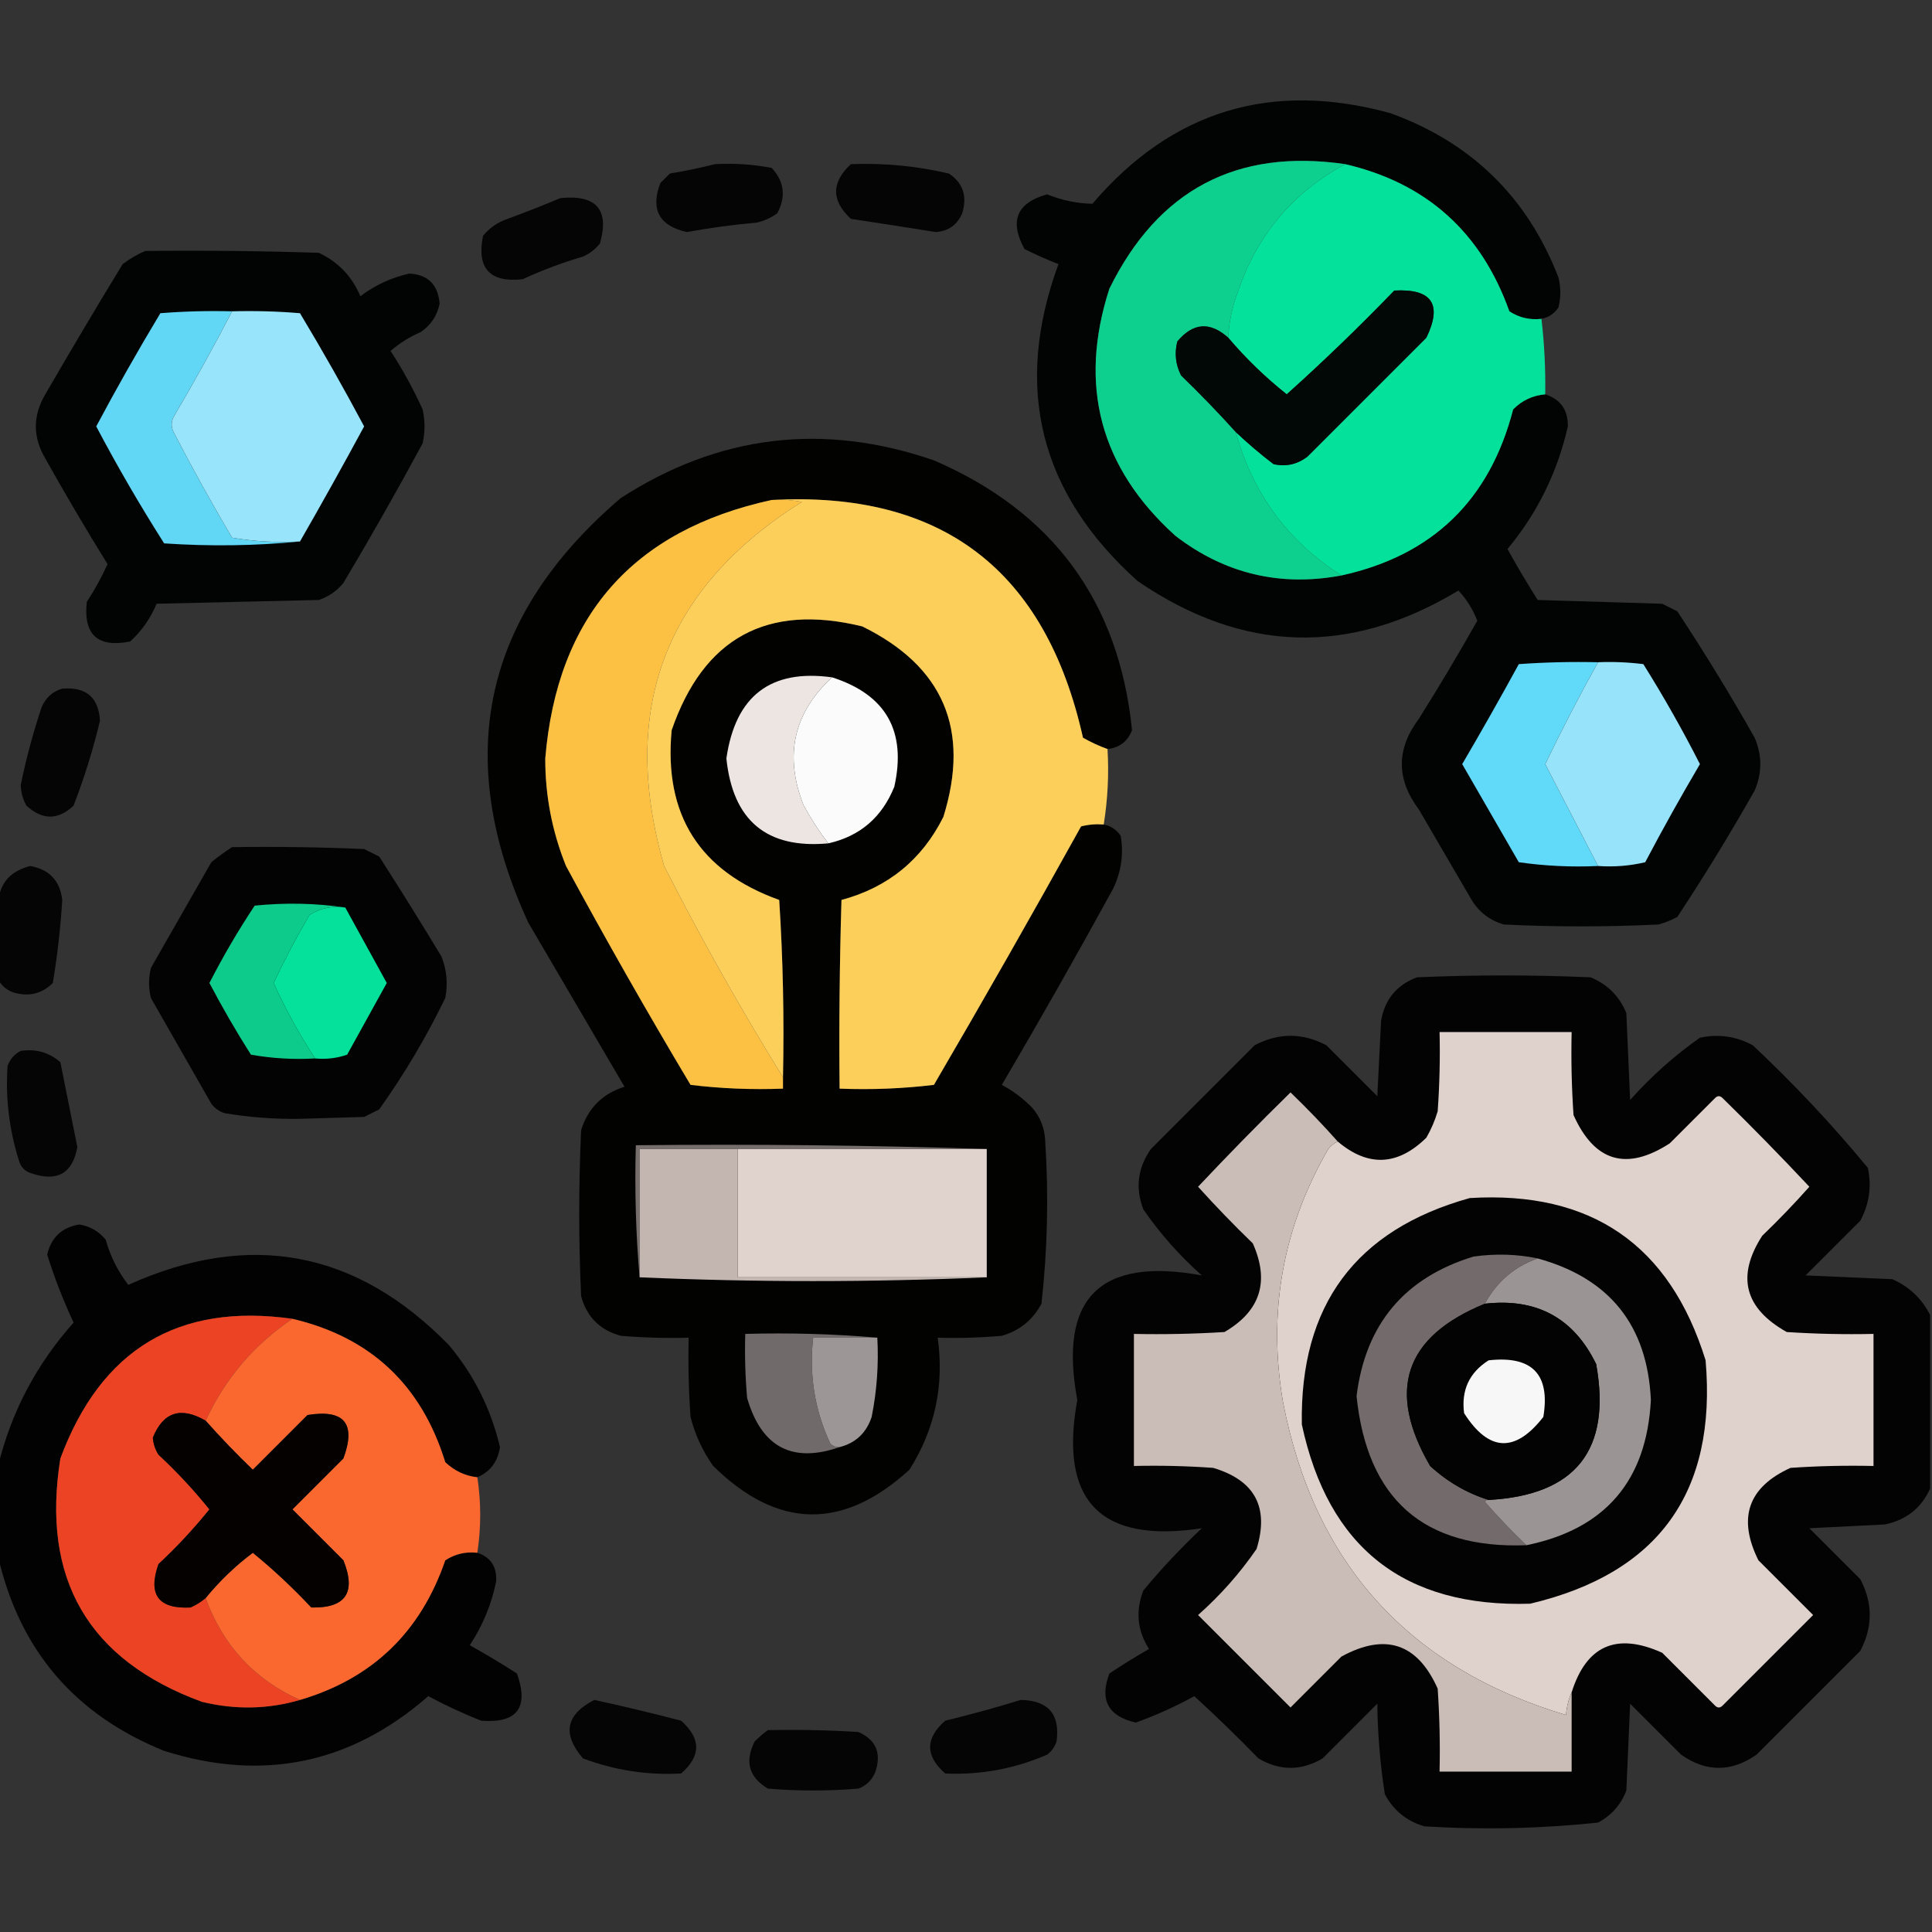 <?xml version="1.0" encoding="UTF-8"?>
<!DOCTYPE svg PUBLIC "-//W3C//DTD SVG 1.1//EN" "http://www.w3.org/Graphics/SVG/1.1/DTD/svg11.dtd">
<svg xmlns="http://www.w3.org/2000/svg" version="1.1" width="512px" height="512px" style="shape-rendering:geometricPrecision; text-rendering:geometricPrecision; image-rendering:optimizeQuality; fill-rule:evenodd; clip-rule:evenodd" xmlns:xlink="http://www.w3.org/1999/xlink">
<rect width="100%" height="100%" fill="#333333" stroke="none"/>
<g><path style="opacity:0.954" fill="#010202" d="M 408.5,84.5 C 405.398,84.846 402.565,84.179 400,82.5C 392.515,61.507 378.015,48.507 356.5,43.5C 327.744,39.297 306.91,50.297 294,76.5C 285.705,102.157 291.539,123.991 311.5,142C 324.581,152.05 339.248,155.55 355.5,152.5C 379.624,147.211 394.791,132.544 401,108.5C 403.326,106.131 406.16,104.797 409.5,104.5C 413.56,105.801 415.56,108.634 415.5,113C 412.73,125.17 407.397,136.003 399.5,145.5C 402.041,150.082 404.707,154.582 407.5,159C 418.5,159.333 429.5,159.667 440.5,160C 441.833,160.667 443.167,161.333 444.5,162C 451.71,172.916 458.543,184.083 465,195.5C 467,200.167 467,204.833 465,209.5C 458.543,220.917 451.71,232.084 444.5,243C 442.913,243.862 441.246,244.529 439.5,245C 425.833,245.667 412.167,245.667 398.5,245C 394.814,243.911 391.981,241.745 390,238.5C 385.333,230.5 380.667,222.5 376,214.5C 370,206.5 370,198.5 376,190.5C 381.366,181.964 386.532,173.297 391.5,164.5C 390.32,161.46 388.653,158.794 386.5,156.5C 357.693,173.899 329.359,173.066 301.5,154C 275.513,130.718 268.513,102.718 280.5,70C 277.481,68.821 274.481,67.487 271.5,66C 267.431,58.572 269.431,53.739 277.5,51.5C 281.403,53.086 285.403,53.919 289.5,54C 310.592,29.306 336.926,21.306 368.5,30C 389.935,37.769 404.769,52.269 413,73.5C 413.667,76.167 413.667,78.833 413,81.5C 411.871,83.141 410.371,84.141 408.5,84.5 Z"/></g>
<g><path style="opacity:1" fill="#0dd08e" d="M 356.5,43.5 C 342.551,51.042 333.051,62.375 328,77.5C 326.53,81.378 325.697,85.378 325.5,89.5C 320.661,85.168 316.161,85.501 312,90.5C 311.21,93.634 311.543,96.634 313,99.5C 318.037,104.369 322.87,109.369 327.5,114.5C 331.99,130.844 341.323,143.511 355.5,152.5C 339.248,155.55 324.581,152.05 311.5,142C 291.539,123.991 285.705,102.157 294,76.5C 306.91,50.297 327.744,39.297 356.5,43.5 Z"/></g>
<g><path style="opacity:0.901" fill="#000000" d="M 189.5,43.5 C 194.565,43.219 199.565,43.552 204.5,44.5C 207.845,48.085 208.345,52.085 206,56.5C 204.352,57.717 202.519,58.55 200.5,59C 194.295,59.553 188.128,60.386 182,61.5C 174.668,59.834 172.334,55.501 175,48.5C 175.833,47.667 176.667,46.833 177.5,46C 181.665,45.295 185.665,44.461 189.5,43.5 Z"/></g>
<g><path style="opacity:0.91" fill="#000000" d="M 225.5,43.5 C 234.295,43.164 242.962,43.997 251.5,46C 255.212,48.513 256.378,52.013 255,56.5C 253.688,59.581 251.355,61.248 248,61.5C 240.544,60.302 233.044,59.136 225.5,58C 220.272,53.177 220.272,48.344 225.5,43.5 Z"/></g>
<g><path style="opacity:0.999" fill="#04e19a" d="M 356.5,43.5 C 378.015,48.507 392.515,61.507 400,82.5C 402.565,84.179 405.398,84.846 408.5,84.5C 409.276,91.137 409.609,97.804 409.5,104.5C 406.16,104.797 403.326,106.131 401,108.5C 394.791,132.544 379.624,147.211 355.5,152.5C 341.323,143.511 331.99,130.844 327.5,114.5C 330.667,117.498 334,120.331 337.5,123C 340.783,123.743 343.783,123.076 346.5,121C 357,110.5 367.5,100 378,89.5C 382.303,80.62 379.47,76.453 369.5,77C 360.292,86.543 350.792,95.71 341,104.5C 335.342,100.009 330.176,95.009 325.5,89.5C 325.697,85.378 326.53,81.378 328,77.5C 333.051,62.375 342.551,51.042 356.5,43.5 Z"/></g>
<g><path style="opacity:0.903" fill="#000000" d="M 148.5,52.5 C 158.043,51.531 161.543,55.531 159,64.5C 157.786,66.049 156.286,67.216 154.5,68C 149.012,69.607 143.678,71.607 138.5,74C 129.783,74.949 126.283,71.116 128,62.5C 129.731,60.383 131.898,58.883 134.5,58C 139.306,56.237 143.972,54.404 148.5,52.5 Z"/></g>
<g><path style="opacity:0.951" fill="#010202" d="M 38.5,66.5 C 53.837,66.333 69.17,66.5 84.5,67C 89.629,69.419 93.296,73.252 95.5,78.5C 99.442,75.534 103.775,73.534 108.5,72.5C 113.44,72.773 116.106,75.439 116.5,80.5C 115.85,83.655 114.183,86.155 111.5,88C 108.567,89.271 105.901,90.938 103.5,93C 106.714,97.926 109.548,103.093 112,108.5C 112.667,111.5 112.667,114.5 112,117.5C 105.253,129.996 98.253,142.329 91,154.5C 89.269,156.617 87.102,158.117 84.5,159C 70.167,159.333 55.833,159.667 41.5,160C 39.905,163.858 37.572,167.191 34.5,170C 25.884,171.717 22.051,168.217 23,159.5C 25.087,156.327 26.921,152.994 28.5,149.5C 22.801,140.297 17.301,130.964 12,121.5C 8.667,115.833 8.667,110.167 12,104.5C 18.707,92.917 25.541,81.417 32.5,70C 34.432,68.541 36.432,67.375 38.5,66.5 Z"/></g>
<g><path style="opacity:1" fill="#020805" d="M 327.5,114.5 C 322.87,109.369 318.037,104.369 313,99.5C 311.543,96.634 311.21,93.634 312,90.5C 316.161,85.501 320.661,85.168 325.5,89.5C 330.176,95.009 335.342,100.009 341,104.5C 350.792,95.71 360.292,86.543 369.5,77C 379.47,76.453 382.303,80.62 378,89.5C 367.5,100 357,110.5 346.5,121C 343.783,123.076 340.783,123.743 337.5,123C 334,120.331 330.667,117.498 327.5,114.5 Z"/></g>
<g><path style="opacity:1" fill="#61d6f5" d="M 61.5,82.5 C 56.611,91.94 51.445,101.273 46,110.5C 45.333,111.833 45.333,113.167 46,114.5C 50.899,123.962 56.065,133.296 61.5,142.5C 67.463,143.496 73.463,143.829 79.5,143.5C 67.674,144.66 55.674,144.826 43.5,144C 37.085,133.916 31.085,123.582 25.5,113C 30.907,102.854 36.573,92.854 42.5,83C 48.825,82.501 55.158,82.334 61.5,82.5 Z"/></g>
<g><path style="opacity:1" fill="#98e4fa" d="M 61.5,82.5 C 67.509,82.334 73.509,82.501 79.5,83C 85.427,92.854 91.094,102.854 96.5,113C 90.955,123.259 85.288,133.425 79.5,143.5C 73.463,143.829 67.463,143.496 61.5,142.5C 56.065,133.296 50.899,123.962 46,114.5C 45.333,113.167 45.333,111.833 46,110.5C 51.445,101.273 56.611,91.94 61.5,82.5 Z"/></g>
<g><path style="opacity:0.971" fill="#020201" d="M 293.5,198.5 C 291.333,197.731 289.166,196.731 287,195.5C 277.082,151.046 249.582,130.046 204.5,132.5C 167.653,140.517 147.653,163.35 144.5,201C 144.48,210.86 146.313,220.36 150,229.5C 160.6,249.09 171.6,268.424 183,287.5C 191.081,288.482 199.248,288.816 207.5,288.5C 207.5,287.5 207.5,286.5 207.5,285.5C 207.833,269.819 207.499,254.152 206.5,238.5C 185.372,230.918 175.872,215.918 178,193.5C 186.476,169.012 203.309,159.845 228.5,166C 250.032,176.576 257.198,193.409 250,216.5C 244.316,227.846 235.316,235.18 223,238.5C 222.5,255.163 222.333,271.83 222.5,288.5C 230.86,288.831 239.193,288.498 247.5,287.5C 260.801,264.733 273.801,241.9 286.5,219C 288.473,218.505 290.473,218.338 292.5,218.5C 294.371,218.859 295.871,219.859 297,221.5C 297.809,226.363 297.142,231.03 295,235.5C 285.42,252.996 275.586,270.329 265.5,287.5C 268.404,289.055 271.07,291.055 273.5,293.5C 275.717,296.068 276.884,299.068 277,302.5C 277.93,316.889 277.597,331.222 276,345.5C 273.685,349.817 270.185,352.65 265.5,354C 259.843,354.499 254.176,354.666 248.5,354.5C 250.269,367.16 247.769,378.826 241,389.5C 223.38,405.6 206.047,405.267 189,388.5C 186.196,384.557 184.196,380.223 183,375.5C 182.5,368.508 182.334,361.508 182.5,354.5C 176.491,354.666 170.491,354.499 164.5,354C 159,352.5 155.5,349 154,343.5C 153.333,328.833 153.333,314.167 154,299.5C 155.833,293.667 159.667,289.833 165.5,288C 157,273.5 148.5,259 140,244.5C 119.834,200.678 128.001,163.178 164.5,132C 190.474,115.214 218.14,111.88 247.5,122C 279.047,135.619 296.547,159.452 300,193.5C 298.841,196.493 296.675,198.16 293.5,198.5 Z"/></g>
<g><path style="opacity:1" fill="#fcc143" d="M 204.5,132.5 C 207.187,132.336 209.854,132.503 212.5,133C 176.194,155.815 164.027,187.981 176,229.5C 185.753,248.683 196.253,267.349 207.5,285.5C 207.5,286.5 207.5,287.5 207.5,288.5C 199.248,288.816 191.081,288.482 183,287.5C 171.6,268.424 160.6,249.09 150,229.5C 146.313,220.36 144.48,210.86 144.5,201C 147.653,163.35 167.653,140.517 204.5,132.5 Z"/></g>
<g><path style="opacity:1" fill="#fcce5a" d="M 204.5,132.5 C 249.582,130.046 277.082,151.046 287,195.5C 289.166,196.731 291.333,197.731 293.5,198.5C 293.902,205.113 293.569,211.78 292.5,218.5C 290.473,218.338 288.473,218.505 286.5,219C 273.801,241.9 260.801,264.733 247.5,287.5C 239.193,288.498 230.86,288.831 222.5,288.5C 222.333,271.83 222.5,255.163 223,238.5C 235.316,235.18 244.316,227.846 250,216.5C 257.198,193.409 250.032,176.576 228.5,166C 203.309,159.845 186.476,169.012 178,193.5C 175.872,215.918 185.372,230.918 206.5,238.5C 207.499,254.152 207.833,269.819 207.5,285.5C 196.253,267.349 185.753,248.683 176,229.5C 164.027,187.981 176.194,155.815 212.5,133C 209.854,132.503 207.187,132.336 204.5,132.5 Z"/></g>
<g><path style="opacity:1" fill="#61d9f9" d="M 423.5,175.5 C 418.586,184.326 413.92,193.326 409.5,202.5C 414.185,211.511 418.852,220.511 423.5,229.5C 416.468,229.83 409.468,229.497 402.5,228.5C 397.5,219.833 392.5,211.167 387.5,202.5C 392.627,193.748 397.627,184.914 402.5,176C 409.492,175.5 416.492,175.334 423.5,175.5 Z"/></g>
<g><path style="opacity:1" fill="#97e4fa" d="M 423.5,175.5 C 427.514,175.334 431.514,175.501 435.5,176C 440.88,184.59 445.88,193.423 450.5,202.5C 445.466,211.039 440.633,219.706 436,228.5C 431.934,229.464 427.767,229.797 423.5,229.5C 418.852,220.511 414.185,211.511 409.5,202.5C 413.92,193.326 418.586,184.326 423.5,175.5 Z"/></g>
<g><path style="opacity:1" fill="#ede5e1" d="M 220.5,179.5 C 210.25,188.982 207.75,200.316 213,213.5C 214.928,217.032 217.095,220.366 219.5,223.5C 203.211,224.995 194.211,217.495 192.5,201C 194.887,184.418 204.22,177.252 220.5,179.5 Z"/></g>
<g><path style="opacity:1" fill="#fbfbfb" d="M 220.5,179.5 C 234.795,184.084 240.295,193.75 237,208.5C 233.724,216.618 227.89,221.618 219.5,223.5C 217.095,220.366 214.928,217.032 213,213.5C 207.75,200.316 210.25,188.982 220.5,179.5 Z"/></g>
<g><path style="opacity:0.892" fill="#000000" d="M 16.5,182.5 C 22.785,181.956 26.118,184.789 26.5,191C 24.669,198.658 22.336,206.158 19.5,213.5C 15.385,217.378 11.219,217.378 7,213.5C 6.042,211.801 5.542,209.967 5.5,208C 6.923,201.063 8.756,194.23 11,187.5C 12.107,184.887 13.94,183.22 16.5,182.5 Z"/></g>
<g><path style="opacity:0.95" fill="#000201" d="M 61.5,224.5 C 73.171,224.333 84.838,224.5 96.5,225C 97.833,225.667 99.167,226.333 100.5,227C 106.125,235.749 111.625,244.583 117,253.5C 118.405,257.072 118.738,260.739 118,264.5C 112.963,274.855 107.13,284.689 100.5,294C 99.167,294.667 97.833,295.333 96.5,296C 90.833,296.167 85.167,296.333 79.5,296.5C 72.757,296.607 66.09,296.107 59.5,295C 58.069,294.535 56.903,293.701 56,292.5C 50.667,283.167 45.333,273.833 40,264.5C 39.333,261.833 39.333,259.167 40,256.5C 45.333,247.167 50.667,237.833 56,228.5C 57.812,227.023 59.645,225.69 61.5,224.5 Z"/></g>
<g><path style="opacity:0.905" fill="#000000" d="M -0.5,259.5 C -0.5,253.167 -0.5,246.833 -0.5,240.5C -0.565,234.642 2.269,230.975 8,229.5C 13.075,230.408 15.909,233.408 16.5,238.5C 16.037,245.92 15.203,253.253 14,260.5C 11.091,263.394 7.591,264.227 3.5,263C 1.65,262.31 0.316,261.144 -0.5,259.5 Z"/></g>
<g><path style="opacity:1" fill="#0dcc8b" d="M 91.5,240.5 C 87.993,239.994 84.826,240.66 82,242.5C 78.561,248.379 75.394,254.379 72.5,260.5C 75.654,267.478 79.321,274.145 83.5,280.5C 77.794,280.829 72.128,280.495 66.5,279.5C 62.581,273.33 58.914,266.997 55.5,260.5C 59.122,253.42 63.122,246.587 67.5,240C 75.677,239.177 83.677,239.344 91.5,240.5 Z"/></g>
<g><path style="opacity:1" fill="#05e09a" d="M 91.5,240.5 C 95.154,247.14 98.821,253.806 102.5,260.5C 99,266.833 95.5,273.167 92,279.5C 89.281,280.444 86.448,280.777 83.5,280.5C 79.321,274.145 75.654,267.478 72.5,260.5C 75.394,254.379 78.561,248.379 82,242.5C 84.826,240.66 87.993,239.994 91.5,240.5 Z"/></g>
<g><path style="opacity:0.964" fill="#020202" d="M 511.5,348.5 C 511.5,363.833 511.5,379.167 511.5,394.5C 509.181,399.64 505.181,402.806 499.5,404C 492.833,404.333 486.167,404.667 479.5,405C 484,409.5 488.5,414 493,418.5C 496.333,424.833 496.333,431.167 493,437.5C 483.833,446.667 474.667,455.833 465.5,465C 458.833,469.667 452.167,469.667 445.5,465C 441,460.5 436.5,456 432,451.5C 431.667,459.167 431.333,466.833 431,474.5C 429.558,478.275 427.058,481.108 423.5,483C 408.235,484.619 392.901,484.952 377.5,484C 372.815,482.65 369.315,479.817 367,475.5C 365.765,467.577 365.098,459.577 365,451.5C 360.167,456.333 355.333,461.167 350.5,466C 344.833,469.333 339.167,469.333 333.5,466C 327.985,460.318 322.319,454.818 316.5,449.5C 311.499,452.251 306.332,454.585 301,456.5C 293.677,454.853 291.343,450.52 294,443.5C 297.416,441.208 300.916,439.041 304.5,437C 301.385,432.089 300.885,426.922 303,421.5C 307.8,415.698 312.967,410.198 318.5,405C 291.604,409.104 280.604,397.771 285.5,371C 280.463,344.037 291.463,333.037 318.5,338C 312.59,332.761 307.423,326.928 303,320.5C 300.828,314.855 301.495,309.522 305,304.5C 314.167,295.333 323.333,286.167 332.5,277C 338.833,273.667 345.167,273.667 351.5,277C 356,281.5 360.5,286 365,290.5C 365.333,283.833 365.667,277.167 366,270.5C 366.996,264.841 370.162,261.007 375.5,259C 390.833,258.333 406.167,258.333 421.5,259C 426,260.833 429.167,264 431,268.5C 431.333,276.167 431.667,283.833 432,291.5C 437.571,285.258 443.738,279.758 450.5,275C 455.44,273.959 460.106,274.626 464.5,277C 475.399,287.23 485.566,298.063 495,309.5C 496.041,314.44 495.374,319.106 493,323.5C 488.167,328.333 483.333,333.167 478.5,338C 486.167,338.333 493.833,338.667 501.5,339C 506.02,341.022 509.353,344.189 511.5,348.5 Z"/></g>
<g><path style="opacity:1" fill="#dfd1cc" d="M 416.5,448.5 C 415.691,450.292 415.191,452.292 415,454.5C 373.24,441.982 348.24,414.315 340,371.5C 335.932,347.704 339.932,325.371 352,304.5C 352.708,303.619 353.542,302.953 354.5,302.5C 362.542,309.307 370.375,308.974 378,301.5C 379.275,299.283 380.275,296.949 381,294.5C 381.5,287.508 381.666,280.508 381.5,273.5C 393.167,273.5 404.833,273.5 416.5,273.5C 416.334,280.841 416.5,288.174 417,295.5C 422.563,307.909 431.063,310.409 442.5,303C 446.5,299 450.5,295 454.5,291C 455.167,290.333 455.833,290.333 456.5,291C 464.348,298.681 472.015,306.514 479.5,314.5C 475.515,318.985 471.349,323.318 467,327.5C 460.117,338.2 462.284,346.7 473.5,353C 481.159,353.5 488.826,353.666 496.5,353.5C 496.5,365.167 496.5,376.833 496.5,388.5C 489.159,388.334 481.826,388.5 474.5,389C 463.257,394.112 460.424,402.279 466,413.5C 470.833,418.333 475.667,423.167 480.5,428C 472.5,436 464.5,444 456.5,452C 455.833,452.667 455.167,452.667 454.5,452C 449.833,447.333 445.167,442.667 440.5,438C 428.416,432.547 420.416,436.047 416.5,448.5 Z"/></g>
<g><path style="opacity:0.907" fill="#000000" d="M 5.5,278.5 C 9.516,277.9 13.016,278.9 16,281.5C 17.498,288.988 18.998,296.488 20.5,304C 19.25,310.901 15.25,313.234 8.5,311C 6.667,310.5 5.5,309.333 5,307.5C 2.431,299.331 1.431,290.998 2,282.5C 2.69,280.65 3.856,279.316 5.5,278.5 Z"/></g>
<g><path style="opacity:1" fill="#cabcb7" d="M 354.5,302.5 C 353.542,302.953 352.708,303.619 352,304.5C 339.932,325.371 335.932,347.704 340,371.5C 348.24,414.315 373.24,441.982 415,454.5C 415.191,452.292 415.691,450.292 416.5,448.5C 416.5,455.5 416.5,462.5 416.5,469.5C 404.833,469.5 393.167,469.5 381.5,469.5C 381.666,462.159 381.5,454.826 381,447.5C 375.635,435.489 367.135,432.656 355.5,439C 351,443.5 346.5,448 342,452.5C 333.833,444.333 325.667,436.167 317.5,428C 323.41,422.761 328.577,416.928 333,410.5C 336.398,399.462 332.564,392.295 321.5,389C 314.508,388.5 307.508,388.334 300.5,388.5C 300.5,376.833 300.5,365.167 300.5,353.5C 308.507,353.666 316.507,353.5 324.5,353C 334.019,347.442 336.519,339.609 332,329.5C 326.985,324.652 322.152,319.652 317.5,314.5C 325.486,306.014 333.652,297.681 342,289.5C 346.37,293.702 350.537,298.036 354.5,302.5 Z"/></g>
<g><path style="opacity:1" fill="#766e6b" d="M 261.5,304.5 C 239.5,304.5 217.5,304.5 195.5,304.5C 186.833,304.5 178.167,304.5 169.5,304.5C 169.5,315.833 169.5,327.167 169.5,338.5C 168.505,327.012 168.172,315.345 168.5,303.5C 199.671,303.169 230.671,303.502 261.5,304.5 Z"/></g>
<g><path style="opacity:1" fill="#c3b6b1" d="M 195.5,304.5 C 195.5,315.833 195.5,327.167 195.5,338.5C 217.5,338.5 239.5,338.5 261.5,338.5C 230.833,339.833 200.167,339.833 169.5,338.5C 169.5,327.167 169.5,315.833 169.5,304.5C 178.167,304.5 186.833,304.5 195.5,304.5 Z"/></g>
<g><path style="opacity:1" fill="#e0d3cd" d="M 195.5,304.5 C 217.5,304.5 239.5,304.5 261.5,304.5C 261.5,315.833 261.5,327.167 261.5,338.5C 239.5,338.5 217.5,338.5 195.5,338.5C 195.5,327.167 195.5,315.833 195.5,304.5 Z"/></g>
<g><path style="opacity:1" fill="#040303" d="M 389.5,317.5 C 421.678,315.532 442.511,329.865 452,360.5C 455.015,395.469 439.515,416.969 405.5,425C 372.164,426.003 351.998,410.169 345,377.5C 344.443,345.912 359.276,325.912 389.5,317.5 Z"/></g>
<g><path style="opacity:0.952" fill="#010000" d="M 126.5,391.5 C 123.281,391.141 120.447,389.808 118,387.5C 111.702,367.032 98.202,354.366 77.5,349.5C 47.267,345.214 26.767,357.548 16,386.5C 10.872,418.428 23.372,439.928 53.5,451C 62.367,453.151 71.033,452.984 79.5,450.5C 98.626,444.877 111.459,432.544 118,413.5C 120.565,411.821 123.398,411.154 126.5,411.5C 130.003,412.649 131.669,415.149 131.5,419C 130.28,425.109 127.947,430.775 124.5,436C 128.75,438.374 132.916,440.874 137,443.5C 140.215,452.58 137.048,456.747 127.5,456C 122.713,454.107 118.047,451.94 113.5,449.5C 92.982,467.437 69.649,472.271 43.5,464C 19.82,454.439 5.153,437.272 -0.5,412.5C -0.5,404.5 -0.5,396.5 -0.5,388.5C 2.957,374.257 9.624,361.59 19.5,350.5C 16.771,344.646 14.438,338.646 12.5,332.5C 13.575,327.924 16.409,325.257 21,324.5C 23.831,324.958 26.164,326.292 28,328.5C 29.252,332.952 31.252,336.952 34,340.5C 66.151,326.024 94.485,331.357 119,356.5C 125.611,364.389 130.111,373.389 132.5,383.5C 131.925,387.349 129.925,390.016 126.5,391.5 Z"/></g>
<g><path style="opacity:1" fill="#736b6b" d="M 407.5,333.5 C 401.338,335.656 396.671,339.656 393.5,345.5C 372.212,354.196 367.379,368.529 379,388.5C 383.569,392.695 388.735,395.695 394.5,397.5C 394.062,397.435 393.728,397.601 393.5,398C 397.034,402.032 400.7,405.865 404.5,409.5C 377.323,410.503 362.323,397.336 359.5,370C 361.857,350.937 372.191,338.603 390.5,333C 396.349,332.182 402.015,332.348 407.5,333.5 Z"/></g>
<g><path style="opacity:1" fill="#9b9494" d="M 407.5,333.5 C 426.571,338.738 436.571,351.238 437.5,371C 436.394,392.409 425.394,405.242 404.5,409.5C 400.7,405.865 397.034,402.032 393.5,398C 393.728,397.601 394.062,397.435 394.5,397.5C 417.59,396.244 427.09,384.244 423,361.5C 417.044,349.268 407.21,343.935 393.5,345.5C 396.671,339.656 401.338,335.656 407.5,333.5 Z"/></g>
<g><path style="opacity:1" fill="#030303" d="M 393.5,345.5 C 407.21,343.935 417.044,349.268 423,361.5C 427.09,384.244 417.59,396.244 394.5,397.5C 388.735,395.695 383.569,392.695 379,388.5C 367.379,368.529 372.212,354.196 393.5,345.5 Z"/></g>
<g><path style="opacity:1" fill="#eb4323" d="M 77.5,349.5 C 67.357,356.316 59.69,365.316 54.5,376.5C 47.929,372.681 43.262,374.181 40.5,381C 40.625,382.627 41.125,384.127 42,385.5C 46.88,390.044 51.38,394.878 55.5,400C 51.38,405.122 46.88,409.956 42,414.5C 39.139,422.606 41.972,426.439 50.5,426C 51.984,425.338 53.317,424.504 54.5,423.5C 59.075,436.072 67.409,445.072 79.5,450.5C 71.033,452.984 62.367,453.151 53.5,451C 23.372,439.928 10.872,418.428 16,386.5C 26.767,357.548 47.267,345.214 77.5,349.5 Z"/></g>
<g><path style="opacity:0.999" fill="#fa672f" d="M 77.5,349.5 C 98.202,354.366 111.702,367.032 118,387.5C 120.447,389.808 123.281,391.141 126.5,391.5C 127.511,398.144 127.511,404.811 126.5,411.5C 123.398,411.154 120.565,411.821 118,413.5C 111.459,432.544 98.626,444.877 79.5,450.5C 67.409,445.072 59.075,436.072 54.5,423.5C 58.177,418.99 62.343,414.99 67,411.5C 72.456,415.954 77.623,420.787 82.5,426C 91.618,426.206 94.451,422.039 91,413.5C 86.5,409 82,404.5 77.5,400C 82,395.5 86.5,391 91,386.5C 94.416,377.249 91.249,373.415 81.5,375C 76.667,379.833 71.833,384.667 67,389.5C 62.63,385.298 58.463,380.964 54.5,376.5C 59.69,365.316 67.357,356.316 77.5,349.5 Z"/></g>
<g><path style="opacity:1" fill="#716a6a" d="M 232.5,354.5 C 226.833,354.5 221.167,354.5 215.5,354.5C 214.391,364.309 215.891,373.643 220,382.5C 220.671,383.252 221.504,383.586 222.5,383.5C 209.961,387.85 201.794,383.517 198,370.5C 197.501,364.843 197.334,359.176 197.5,353.5C 209.345,353.172 221.012,353.505 232.5,354.5 Z"/></g>
<g><path style="opacity:1" fill="#9d9696" d="M 232.5,354.5 C 232.884,361.589 232.384,368.589 231,375.5C 229.587,379.748 226.754,382.415 222.5,383.5C 221.504,383.586 220.671,383.252 220,382.5C 215.891,373.643 214.391,364.309 215.5,354.5C 221.167,354.5 226.833,354.5 232.5,354.5 Z"/></g>
<g><path style="opacity:1" fill="#f7f7f7" d="M 394.5,360.5 C 406.044,359.208 410.877,364.208 409,375.5C 401.533,385.089 394.533,384.756 388,374.5C 387.209,368.417 389.376,363.75 394.5,360.5 Z"/></g>
<g><path style="opacity:1" fill="#050100" d="M 54.5,376.5 C 58.463,380.964 62.63,385.298 67,389.5C 71.833,384.667 76.667,379.833 81.5,375C 91.249,373.415 94.416,377.249 91,386.5C 86.5,391 82,395.5 77.5,400C 82,404.5 86.5,409 91,413.5C 94.451,422.039 91.618,426.206 82.5,426C 77.623,420.787 72.456,415.954 67,411.5C 62.343,414.99 58.177,418.99 54.5,423.5C 53.317,424.504 51.984,425.338 50.5,426C 41.972,426.439 39.139,422.606 42,414.5C 46.88,409.956 51.38,405.122 55.5,400C 51.38,394.878 46.88,390.044 42,385.5C 41.125,384.127 40.625,382.627 40.5,381C 43.262,374.181 47.929,372.681 54.5,376.5 Z"/></g>
<g><path style="opacity:0.901" fill="#000000" d="M 157.5,450.5 C 165.194,452.173 172.861,454.007 180.5,456C 185.823,460.714 185.823,465.38 180.5,470C 171.583,470.485 162.917,469.151 154.5,466C 148.936,459.533 149.936,454.366 157.5,450.5 Z"/></g>
<g><path style="opacity:0.903" fill="#000000" d="M 270.5,450.5 C 277.808,450.639 280.974,454.305 280,461.5C 279.535,462.931 278.701,464.097 277.5,465C 268.854,468.747 259.854,470.413 250.5,470C 245.167,465.333 245.167,460.667 250.5,456C 257.339,454.341 264.006,452.508 270.5,450.5 Z"/></g>
<g><path style="opacity:0.901" fill="#000000" d="M 203.5,458.5 C 211.507,458.334 219.507,458.5 227.5,459C 232.143,461.072 233.643,464.572 232,469.5C 231.167,471.667 229.667,473.167 227.5,474C 219.5,474.667 211.5,474.667 203.5,474C 198.465,470.987 197.298,466.82 200,461.5C 201.145,460.364 202.312,459.364 203.5,458.5 Z"/></g>
</svg>
